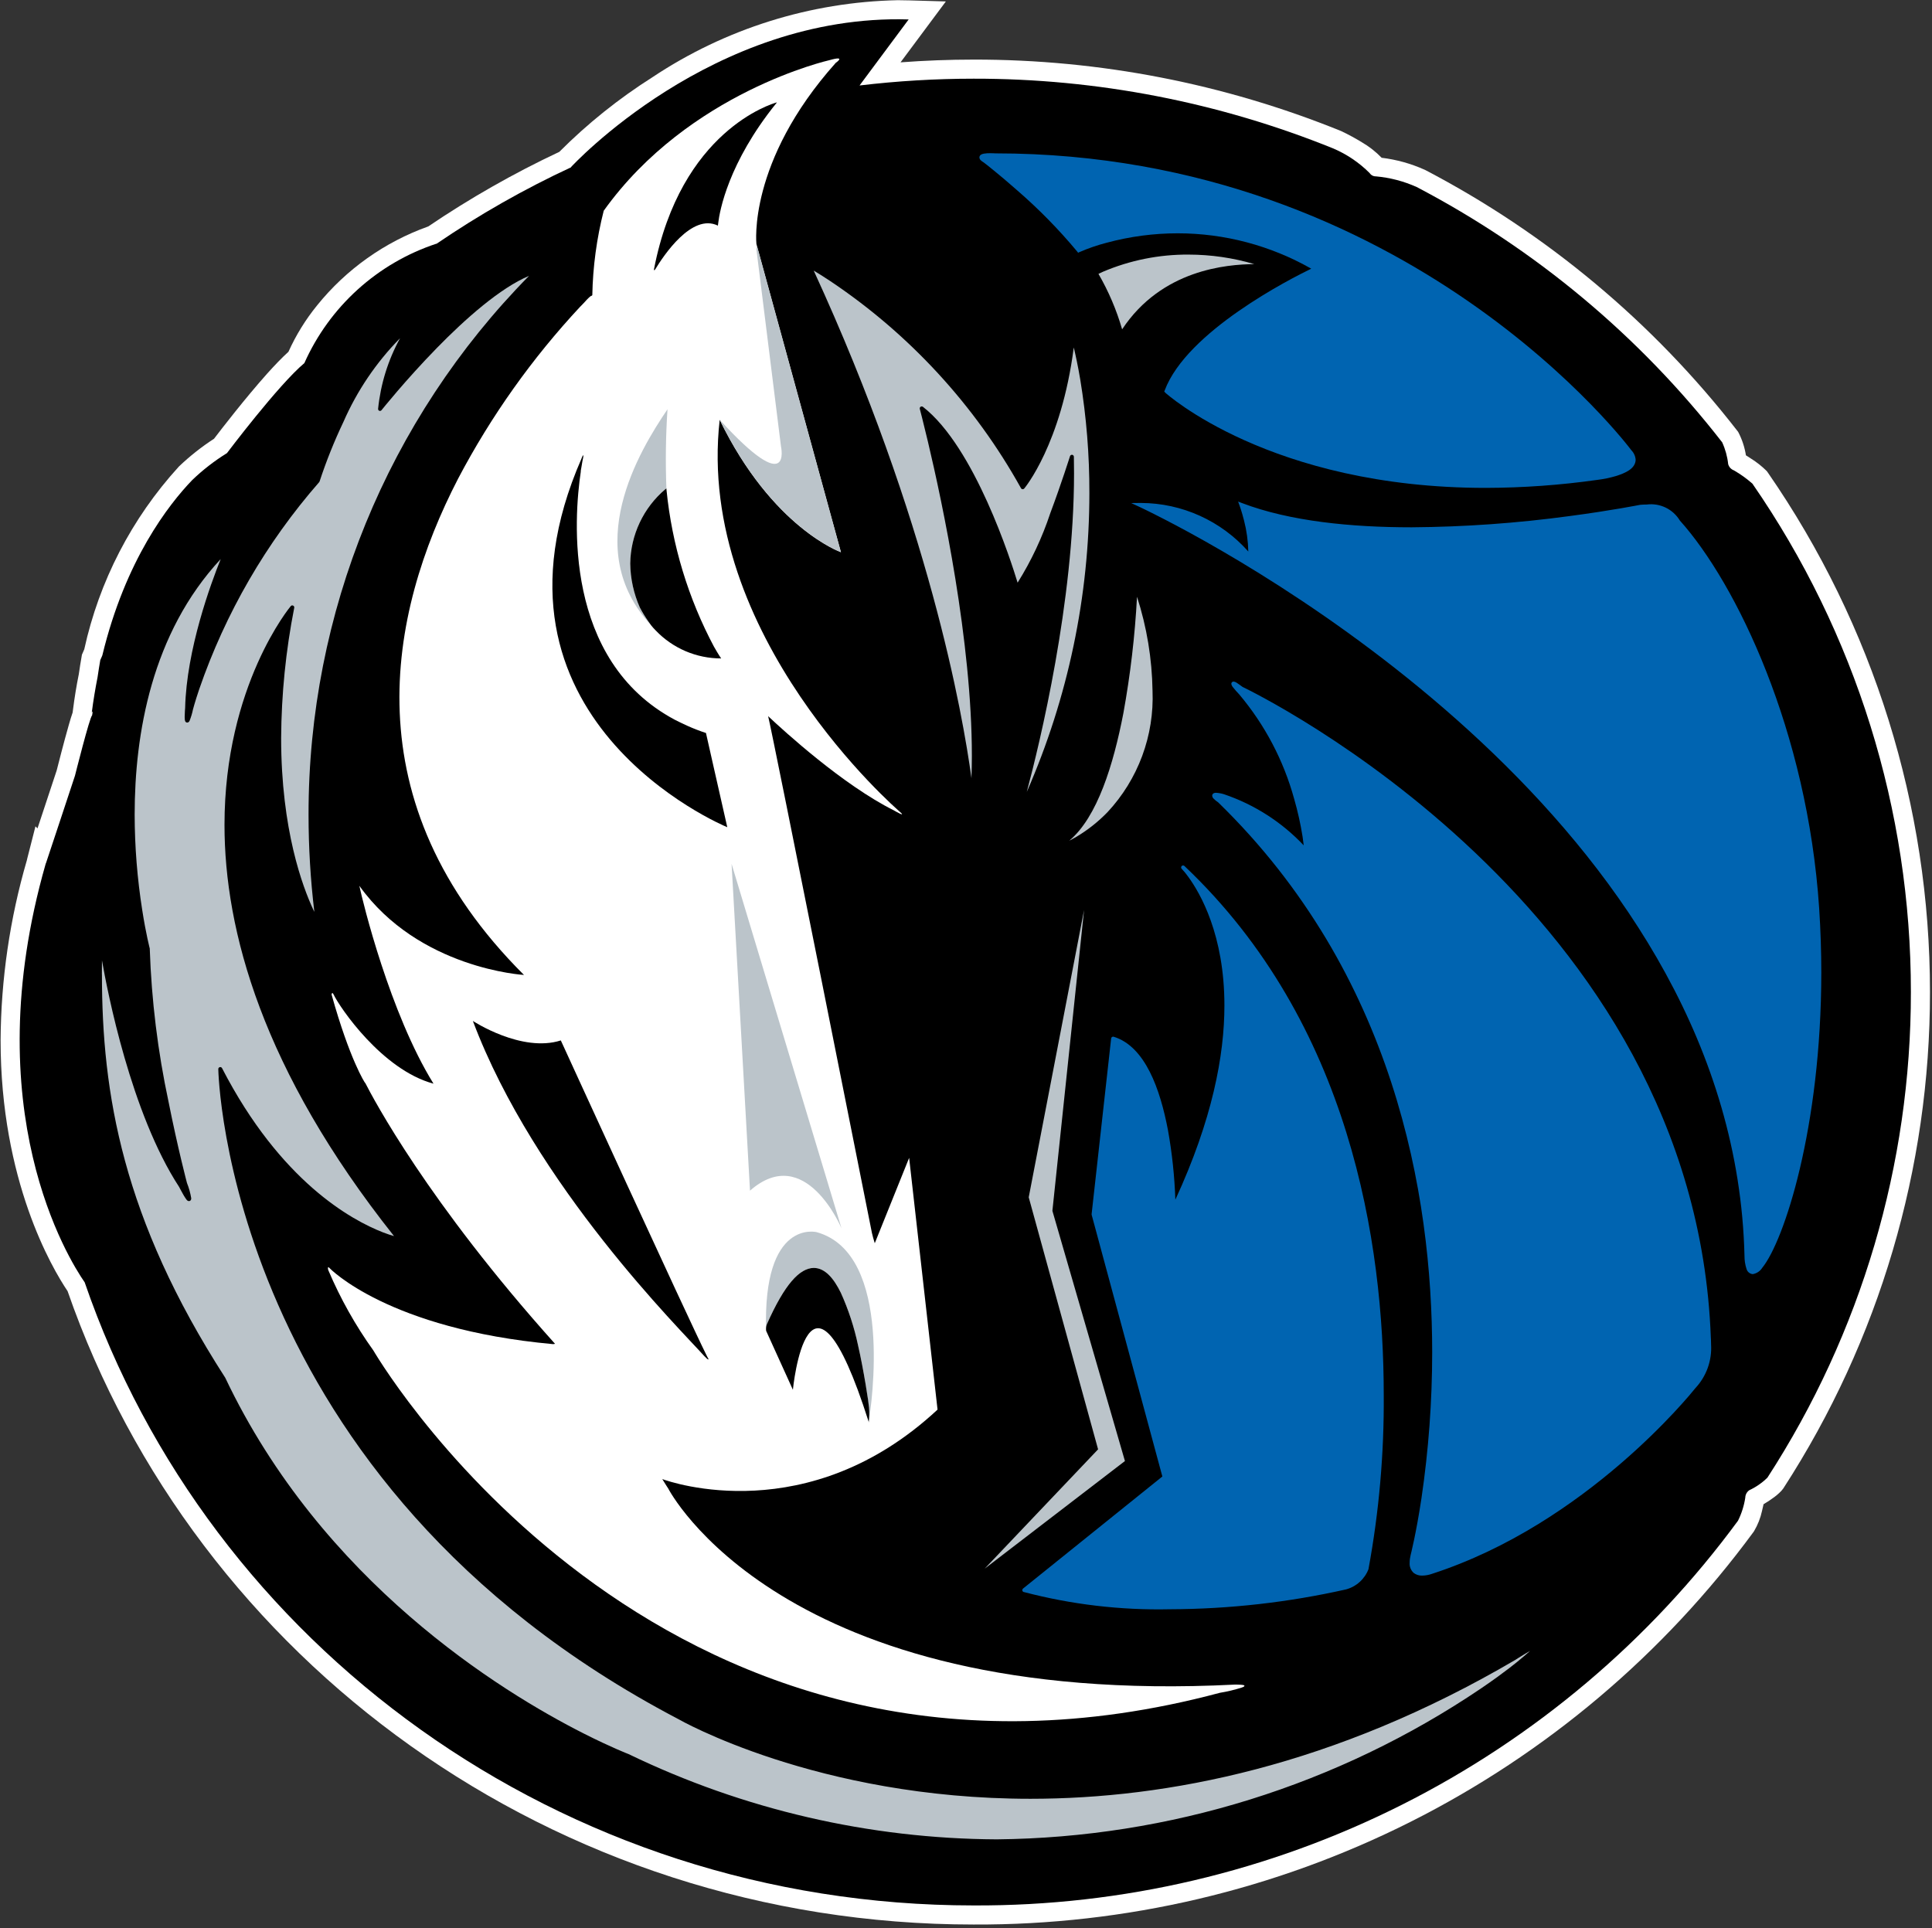 <svg width="514" height="513" viewBox="0 0 514 513" fill="none" xmlns="http://www.w3.org/2000/svg">
<rect x="0" y="0" width="514" height="513" fill="#333333" stroke="none"/>
<g clip-path="url(#clip0_876_1841)">
<path d="M17.957 343.49C13.854 337.386 0.158 314.18 0.158 276.76C0.262 260.544 2.617 244.421 7.156 228.853C7.193 228.737 7.218 228.617 7.232 228.496L9.434 219.861L9.978 220.399C10.308 219.379 10.675 218.316 11.028 217.236C12.804 211.895 14.659 206.307 15.082 204.986C15.372 203.841 16.996 197.444 18.274 192.987C18.66 191.634 18.983 190.531 19.323 189.577L19.406 188.947C19.822 185.626 20.346 182.444 20.967 179.374C21.185 177.724 21.472 176.123 21.7 174.772L21.796 174.182L22.04 173.637C22.185 173.267 22.321 172.977 22.42 172.749C26.383 154.654 35.035 137.92 47.507 124.224L47.59 124.138L47.672 124.053C50.53 121.331 53.634 118.88 56.945 116.731C58.892 114.173 65.247 105.937 71.073 99.411C73.054 97.212 74.955 95.212 76.744 93.591C78.742 89.159 81.307 85.006 84.376 81.235C92.109 71.651 102.338 64.389 113.936 60.248C125.024 52.736 136.682 46.101 148.801 40.402C156.31 32.88 164.63 26.214 173.608 20.527C192.965 7.641 215.592 0.539 238.839 0.051C239.853 0.051 240.883 0.071 241.903 0.1L251.641 0.384L239.582 16.589C245.997 16.105 252.48 15.86 259.032 15.856C292.481 15.81 325.622 22.244 356.626 34.8L356.771 34.86L356.903 34.919C358.751 35.798 360.551 36.773 362.297 37.841C364.24 38.969 366.017 40.361 367.578 41.977C371.509 42.452 375.346 43.517 378.96 45.136L379.112 45.195L379.237 45.264C411.536 62.154 439.822 85.796 462.175 114.585L462.376 114.836L462.535 115.117C463.505 117.009 464.167 119.044 464.495 121.144C464.868 121.382 465.39 121.712 465.978 122.102C467.356 122.972 468.64 123.984 469.81 125.119L470.104 125.423L470.351 125.769C498.439 166.377 513.478 214.583 513.462 263.959C513.496 310.781 499.967 356.612 474.511 395.909L474.415 396.048L474.326 396.17C474.047 396.539 473.734 396.88 473.392 397.19C473.004 397.563 472.592 397.912 472.16 398.233C471.21 398.952 470.218 399.613 469.189 400.214C469.094 400.686 468.955 401.32 468.773 402.02C468.363 403.899 467.654 405.701 466.674 407.357L466.605 407.466L466.509 407.605C442.609 440.136 411.356 466.556 375.301 484.707C339.245 502.858 299.408 512.227 259.041 512.048C147.105 512.048 52 441.575 17.97 343.49" fill="white"/>
<path d="M466.189 128.654C464.676 127.323 463.034 126.147 461.287 125.142C460.922 125.007 460.595 124.786 460.332 124.499C460.069 124.212 459.878 123.867 459.775 123.491C459.56 121.482 459.02 119.521 458.177 117.685C436.265 89.481 408.547 66.317 376.9 49.76C373.478 48.22 369.821 47.263 366.083 46.928C365.748 46.938 365.417 46.863 365.12 46.708C364.823 46.554 364.57 46.326 364.386 46.047C361.612 43.268 358.331 41.047 354.721 39.504C324.321 27.197 291.825 20.891 259.028 20.936C248.885 20.939 238.751 21.542 228.679 22.742L241.744 5.171C189.447 3.609 151.918 44.452 151.918 44.452L151.938 44.509C139.448 50.312 127.457 57.131 116.085 64.899L116.115 64.833C108.368 67.39 101.24 71.538 95.188 77.009C89.137 82.481 84.295 89.157 80.973 96.608C74.067 102.385 60.378 120.56 60.378 120.56C57.053 122.618 53.955 125.021 51.135 127.73C44.863 134.256 33.356 148.988 27.229 174.36C27.071 174.779 26.869 175.178 26.684 175.604C26.45 177.017 26.173 178.615 25.952 180.196C25.358 183.21 24.833 186.333 24.417 189.591L24.681 189.234C24.585 189.917 24.509 190.32 24.509 190.32C23.866 190.762 19.944 206.393 19.944 206.393C19.31 208.373 12.187 229.79 12.187 229.79L12.137 229.747C12.131 229.792 12.131 229.838 12.137 229.882C-6.609 295.381 18.29 335.079 22.532 341.189C55.651 437.541 149.016 506.968 259.028 506.968C298.595 507.145 337.642 497.964 372.984 480.174C408.326 462.385 438.961 436.492 462.389 404.607C463.349 402.676 464.002 400.607 464.324 398.474C464.333 398.084 464.434 397.701 464.619 397.357C464.804 397.013 465.067 396.717 465.387 396.494C467.18 395.661 468.816 394.525 470.223 393.137C495.166 354.666 508.421 309.788 508.382 263.939C508.406 215.596 493.687 168.395 466.189 128.634" fill="black"/>
<path d="M154.377 81.589C155.037 80.929 155.621 80.302 156.13 79.727C156.975 78.856 157.302 78.644 157.401 78.707C157.465 78.654 157.526 78.597 157.582 78.535C157.727 70.955 158.746 63.416 160.619 56.069C183.287 24.379 220.697 16.001 220.697 16.001C225.345 14.681 222.348 16.721 222.348 16.721C198.795 43.106 201.244 64.916 201.244 64.916L223.728 146.925C223.728 146.925 205.506 140.515 191.47 111.701C184.98 169.187 239.199 215.804 239.199 215.804C241.56 217.821 237.843 215.632 237.843 215.632C224.266 208.852 208.635 194.562 204.357 190.545C205.503 194.971 231.894 327.635 231.97 328.028C232.096 328.645 232.452 329.926 232.729 330.778L241.873 308.06L249.429 375.047C215.059 407.031 178.458 394.365 176.197 393.533C177.075 394.969 177.768 396.019 177.768 396.019C177.768 396.019 207.51 454.397 328.584 448.207C328.584 448.207 331.485 448.187 331.043 448.567C331.092 448.66 330.934 448.801 330.383 448.99C328.473 449.604 326.52 450.073 324.54 450.393C178.355 489.44 102.601 364.87 99.33 359.308C94.566 352.657 90.55 345.501 87.354 337.971C87.235 337.677 87.063 336.686 87.74 337.456C87.74 337.456 103.254 353.63 147.158 357.628C147.33 357.614 147.501 357.587 147.669 357.549C113.729 319.716 99.31 292.311 97.164 288.116C97.164 288.116 97.164 288.116 97.124 288.116C97.085 288.116 93.051 281.976 88.212 264.599C88.212 264.599 88.334 263.728 88.75 264.599C90.4 268.052 101.624 284.613 115.3 288.317H115.326C103.74 269.607 96.511 240.007 95.603 235.679C111.411 257.796 139.39 259.397 139.39 259.397C139.35 259.32 139.301 259.247 139.245 259.179C139.283 259.227 139.314 259.281 139.338 259.338C93.295 213.411 103.215 163.407 121.905 127.298C130.652 110.69 141.568 95.319 154.367 81.589" fill="white"/>
<path d="M292.141 385.616L261.93 417.405C261.956 417.387 261.979 417.366 261.999 417.342L299.284 388.729L279.986 322.164L288.414 242.115L273.688 318.56L292.141 385.616Z" fill="#BBC4CA"/>
<path d="M298.868 189.763C296.227 203.436 291.936 217.432 284.476 223.678C285.03 223.404 285.69 223.044 286.456 222.592C289.469 220.786 292.23 218.59 294.669 216.062C298.695 211.74 301.825 206.663 303.877 201.124C305.93 195.585 306.864 189.694 306.625 183.792C306.497 175.294 305.106 166.862 302.499 158.773C301.944 169.17 300.731 179.52 298.868 189.763Z" fill="#BBC4CA"/>
<path d="M298.538 87.623C309.062 71.719 326.359 70.345 333.694 70.269C328.02 68.597 322.136 67.744 316.221 67.737C308.389 67.688 300.63 69.244 293.422 72.309C292.923 72.534 292.53 72.725 292.24 72.867C294.932 77.511 297.047 82.466 298.538 87.623Z" fill="#BBC4CA"/>
<path d="M285.232 121C285.357 121.017 285.472 121.078 285.557 121.17C285.643 121.263 285.693 121.382 285.7 121.508C285.727 122.981 285.741 124.461 285.743 125.948C285.743 160.183 276.649 197.679 273.17 210.704C284.153 185.633 289.823 158.558 289.823 131.187C289.852 121.079 289.041 110.986 287.4 101.012C286.767 97.253 286.129 94.368 285.674 92.453C282.347 118.227 272.546 129.919 272.496 129.975C272.443 130.04 272.374 130.091 272.297 130.124C272.219 130.157 272.135 130.17 272.051 130.164C271.963 130.156 271.878 130.127 271.804 130.078C271.731 130.03 271.67 129.964 271.628 129.886C259.317 107.741 241.91 88.845 220.849 74.76C218.971 73.509 217.479 72.594 216.485 72C247.165 138.68 256.143 190.096 258.451 207.05C258.52 205.099 258.563 203.109 258.563 201.109C258.563 170.66 250.769 133.943 246.867 117.508C245.57 112.025 244.709 108.806 244.709 108.799C244.681 108.692 244.687 108.579 244.726 108.475C244.765 108.371 244.835 108.281 244.926 108.219C245.022 108.161 245.132 108.133 245.243 108.138C245.354 108.143 245.461 108.182 245.55 108.248C259.335 118.97 269.017 149.389 270.73 155.03C274.358 149.239 277.276 143.032 279.422 136.544C282.393 128.622 284.661 121.389 284.67 121.376C284.703 121.27 284.77 121.176 284.859 121.11C284.949 121.043 285.057 121.007 285.169 121.007H285.238" fill="#BBC4CA"/>
<path d="M27.12 259.268C27.12 290.957 32.587 324.149 59.866 366.474L59.909 366.533C85.657 420.805 133.168 450.022 155.308 461.229C162.675 464.956 167.191 466.689 167.247 466.709C197.796 481.469 231.257 489.217 265.185 489.386C311.135 488.935 355.937 474.973 394.009 449.24C400.572 444.783 404.054 441.822 404.054 441.822L404.384 442.222L404.054 441.819C405.374 440.743 406.342 439.891 407.058 439.254C406.665 439.466 406.272 439.706 405.886 439.938C404.477 440.773 403.186 441.611 403.179 441.621C354.912 469.947 310.421 478.592 274.134 478.592C217.251 478.592 180.451 457.387 180.418 457.367C59.83 394.13 58.077 284.52 58.077 284.444C58.073 284.325 58.111 284.208 58.184 284.114C58.257 284.019 58.36 283.953 58.476 283.926C58.591 283.897 58.712 283.908 58.82 283.956C58.928 284.005 59.016 284.088 59.071 284.193C74.631 314.335 93.493 324.621 101.891 327.889C103.109 328.357 104.096 328.678 104.826 328.879C69.756 284.702 59.727 247.513 59.727 219.477C59.727 182.338 77.312 161.317 77.355 161.264C77.428 161.174 77.53 161.111 77.644 161.086C77.758 161.061 77.877 161.075 77.982 161.126C78.09 161.174 78.177 161.258 78.231 161.363C78.285 161.468 78.302 161.588 78.279 161.703C76.032 173.116 74.866 184.716 74.796 196.347C74.796 220.811 80.543 236.038 83.379 242.099C83.462 242.277 83.547 242.449 83.63 242.607C82.605 234.05 82.091 225.439 82.088 216.82C82.02 163.159 103.094 111.631 140.747 73.398C133.095 76.607 123.8 84.826 116.227 92.584C107.846 101.166 101.518 109.118 101.502 109.132C101.434 109.217 101.342 109.279 101.238 109.31C101.134 109.341 101.023 109.338 100.92 109.303C100.82 109.264 100.734 109.194 100.675 109.103C100.616 109.013 100.586 108.906 100.59 108.798C101.253 102.197 103.24 95.798 106.433 89.983C100.085 96.435 94.973 103.996 91.351 112.291C88.908 117.419 86.795 122.699 85.023 128.096L84.911 128.287C70.809 144.42 59.97 163.134 52.993 183.394C51.841 186.804 51.343 188.745 51.343 188.745C51.13 189.795 50.821 190.823 50.419 191.815C50.306 191.94 50.306 192.178 49.811 192.251C49.689 192.25 49.57 192.212 49.471 192.141C49.372 192.07 49.297 191.97 49.257 191.855C49.21 191.75 49.182 191.639 49.174 191.525C49.144 191.278 49.129 191.03 49.131 190.782C49.131 189.775 49.253 188.385 49.253 188.385C49.623 172.778 56.106 155.233 58.717 148.747C40.331 168.523 35.825 195.334 35.825 216.747C35.84 225.259 36.515 233.758 37.845 242.165C38.835 248.543 39.846 252.362 39.846 252.375V252.507C40.307 266.162 41.976 279.749 44.833 293.109C47.306 305.521 49.739 314.751 49.739 314.734C50.268 316.061 50.652 317.441 50.884 318.85C50.876 318.973 50.853 319.094 50.815 319.21C50.766 319.317 50.689 319.407 50.591 319.471C50.494 319.535 50.38 319.571 50.264 319.573C50.147 319.564 50.033 319.529 49.931 319.472C49.828 319.415 49.739 319.337 49.669 319.243C49.548 319.1 49.438 318.948 49.339 318.788C49.105 318.458 48.844 317.989 48.593 317.543C48.108 316.685 47.666 315.83 47.666 315.82C34.828 296.15 28.563 263.707 27.127 255.521C27.127 256.755 27.107 257.993 27.107 259.235" fill="#BBC4CA"/>
<path d="M310.002 104.444L309.741 104.203L309.864 103.873C315.762 88.117 343.464 74.111 348.845 71.483C338.023 65.323 325.786 62.081 313.333 62.075C306.948 62.076 300.592 62.919 294.428 64.584C291.958 65.22 289.541 66.051 287.202 67.07L286.823 67.245L286.575 66.915C281.695 61.052 276.345 55.597 270.578 50.605C265.772 46.359 262.085 43.498 261.765 43.26C261.062 42.801 260.619 42.537 260.563 41.873C260.57 41.716 260.618 41.562 260.703 41.43C260.789 41.297 260.908 41.189 261.048 41.117C261.273 41.001 261.515 40.92 261.765 40.88C262.31 40.792 262.863 40.752 263.415 40.761C264.075 40.761 264.647 40.801 264.785 40.804C375.266 40.834 434.001 119.77 434.014 119.793C434.693 120.483 435.1 121.395 435.159 122.362C435.064 124.745 432.367 125.877 429.931 126.653C428.311 127.128 426.655 127.472 424.979 127.679C415.137 129.073 405.21 129.785 395.27 129.809C337.833 129.809 310.055 104.513 309.986 104.454" fill="#0064B1"/>
<path d="M272.344 423.584C272.254 423.554 272.173 423.5 272.11 423.429C272.047 423.358 272.004 423.271 271.985 423.178C271.967 423.084 271.975 422.987 272.008 422.897C272.04 422.807 272.096 422.728 272.169 422.666L309.24 392.842L290.424 323.191V322.996L295.616 276.291C295.622 276.212 295.646 276.136 295.687 276.069C295.727 276.002 295.784 275.945 295.851 275.904C295.914 275.861 295.986 275.833 296.061 275.821C296.137 275.81 296.214 275.816 296.287 275.838C304.717 278.43 308.669 289.897 310.715 300.596C311.823 306.738 312.485 312.952 312.696 319.19C322.539 297.892 325.751 280.786 325.751 267.52C325.751 248.727 319.308 237.642 316.129 233.288C315.6 232.536 315.017 231.825 314.383 231.159C314.287 231.059 314.234 230.926 314.234 230.788C314.234 230.65 314.287 230.517 314.383 230.417C314.481 230.32 314.614 230.266 314.752 230.266C314.891 230.266 315.023 230.32 315.122 230.417C359.273 272.237 368.139 330.767 368.139 371.131C368.255 386.651 366.9 402.147 364.092 417.411V417.471C363.591 418.78 362.788 419.952 361.749 420.893C360.71 421.834 359.463 422.516 358.111 422.884C342.74 426.344 327.038 428.115 311.283 428.166C298.162 428.453 285.065 426.908 272.371 423.578" fill="#0064B1"/>
<path d="M376.141 418.524C375.753 418.183 375.451 417.756 375.259 417.277C375.066 416.799 374.988 416.281 375.032 415.767C375.039 415.076 375.128 414.388 375.296 413.717C375.296 413.717 376.735 408.178 378.171 398.655C380.072 385.783 381.026 372.79 381.026 359.779C381.026 317.734 370.942 259.099 324.101 213.492C323.64 213.19 323.214 212.838 322.83 212.442C322.633 212.239 322.516 211.972 322.5 211.69C322.501 211.558 322.538 211.43 322.608 211.318C322.677 211.206 322.775 211.116 322.893 211.056C323.083 210.963 323.295 210.92 323.507 210.931C324.225 210.971 324.936 211.099 325.622 211.313C333.702 214.048 340.99 218.72 346.848 224.92C346.772 224.309 346.67 223.537 346.548 222.626C346.008 219.219 345.257 215.849 344.3 212.535C341.495 202.331 336.513 192.855 329.696 184.76C329.094 184.137 328.523 183.484 327.986 182.803C327.775 182.556 327.637 182.255 327.587 181.935C327.586 181.779 327.645 181.629 327.752 181.515C327.866 181.406 328.019 181.344 328.177 181.344C328.516 181.384 328.838 181.515 329.108 181.723C329.458 181.948 329.934 182.281 330.577 182.763C333.383 184.12 451.037 241.049 455.163 356.016C455.163 356.016 455.223 356.676 455.223 357.716C455.353 359.831 455.051 361.95 454.336 363.944C453.62 365.938 452.505 367.766 451.06 369.316C449.918 370.735 422.045 405.412 381.017 418.728C380.178 419.029 379.296 419.191 378.405 419.21C377.59 419.248 376.786 419.004 376.128 418.52" fill="#0064B1"/>
<path d="M464.644 337.595C464.281 336.464 464.102 335.283 464.113 334.096C461.439 223.479 340.164 153.838 309.851 138.201C305.526 135.967 303.084 134.834 303.084 134.834L300.948 133.844L303.288 133.818H303.579C308.975 133.842 314.306 135.006 319.221 137.232C324.137 139.459 328.528 142.698 332.106 146.738C332.046 143.939 331.662 141.156 330.96 138.446C330.366 136.112 329.792 134.534 329.792 134.534L329.396 133.451L330.465 133.86C343.161 138.696 359.514 140.301 375.56 140.297C389.626 140.196 403.67 139.196 417.608 137.303C428.944 135.805 436.368 134.309 436.381 134.309H436.407H436.437C437.031 134.257 437.596 134.234 438.121 134.234C439.838 134.016 441.582 134.301 443.141 135.054C444.7 135.806 446.007 136.995 446.905 138.475C462.059 155.38 480.845 194.569 483.981 241.631C484.368 247.54 484.549 253.277 484.549 258.797C484.523 300.085 474.646 330.181 468.836 337.317C468.559 337.76 468.19 338.139 467.756 338.429C467.321 338.719 466.83 338.914 466.314 339.001C465.923 338.968 465.551 338.813 465.252 338.559C464.952 338.304 464.74 337.963 464.644 337.581" fill="#0064B1"/>
<path d="M206.483 27.538C206.568 27.452 206.638 27.353 206.691 27.244H206.658C205.311 27.627 181.151 34.754 173.998 71.6C173.998 71.6 173.942 72.26 174.328 71.652C176.503 68.067 184.046 56.639 190.995 60.03C190.995 60.03 191.038 59.749 191.09 59.274C191.464 56.154 193.731 43.35 206.48 27.521" fill="black"/>
<path d="M187.958 360.576C182.736 350.085 149.204 276.82 149.204 276.82C138.76 280.154 125.823 271.65 125.823 271.65V271.69C142.328 315.514 181.168 353.842 187.36 360.79C187.399 360.815 187.433 360.848 187.459 360.886C188.509 362.038 188.509 361.616 188.509 361.616C188.357 361.401 188.205 361.038 187.958 360.576Z" fill="black"/>
<path d="M154.71 122.002C124.43 191.198 192.56 219.712 193.457 220.078H193.487L189.879 204.151L187.819 195.024C186.171 194.487 184.552 193.862 182.97 193.152C182.445 192.927 181.937 192.67 181.425 192.439C180.795 192.132 180.154 191.831 179.56 191.518C149.792 175.673 152.68 137.791 154.516 125.498C154.509 125.412 154.509 125.326 154.516 125.241C154.585 124.884 154.641 124.534 154.697 124.207C154.879 123.052 155.027 122.27 155.126 121.85C155.156 121.662 155.182 121.54 155.182 121.54V121.491C155.265 120.57 154.852 121.623 154.7 122.012" fill="black"/>
<path d="M199.535 316.788L194.633 229.84L223.869 326.787C223.869 326.787 214.274 303.878 199.538 316.788" fill="#BBC4CA"/>
<path d="M201.297 66.79L207.777 118.781C207.777 118.781 210.939 132.975 191.47 111.684C205.503 140.498 223.724 146.909 223.724 146.909L201.416 65.529C201.251 65.928 201.21 66.368 201.297 66.79Z" fill="#BBC4CA"/>
<path d="M170.228 161.628C168.595 157.946 167.726 153.97 167.673 149.942C167.724 146.168 168.585 142.448 170.197 139.034C171.809 135.621 174.135 132.593 177.018 130.156L177.296 129.948C177.022 122.93 177.119 115.902 177.586 108.895C170.113 119.9 154.268 145.978 173.232 166.378C172.929 165.952 172.651 165.569 172.397 165.196C171.598 164.055 170.873 162.863 170.228 161.628Z" fill="#BBC4CA"/>
<path d="M190.028 172.21C183.093 159.214 178.775 144.983 177.319 130.324C177.299 130.201 177.29 130.076 177.292 129.951L177.012 130.159C174.129 132.596 171.804 135.623 170.192 139.036C168.581 142.449 167.721 146.168 167.67 149.942C167.723 153.97 168.592 157.945 170.225 161.628C170.87 162.863 171.594 164.055 172.394 165.196C172.651 165.566 172.925 165.952 173.229 166.378C173.533 166.803 173.988 167.249 174.43 167.724C176.678 170.085 179.383 171.964 182.38 173.247C185.377 174.529 188.603 175.189 191.863 175.185C191.863 175.185 191.13 174.145 190.041 172.214" fill="black"/>
<path d="M216.488 337.342C219.512 337.375 221.813 340.138 223.698 343.971C225.733 348.473 227.271 353.184 228.286 358.02C229.752 364.354 230.689 370.686 231.201 374.551C231.201 376.297 231.171 377.575 231.125 378.318V378.38C231.765 374.188 237.915 333.553 217.261 327.832C217.261 327.832 202.895 324.158 203.822 354.098C203.911 353.415 203.987 352.817 204.04 352.263C208.757 341.667 212.702 337.425 216.488 337.342Z" fill="#BBC4CA"/>
<path d="M231.211 374.549C231.128 373.282 229.762 364.352 228.296 358.018C227.281 353.183 225.742 348.474 223.708 343.972C221.823 340.136 219.522 337.37 216.498 337.344C212.712 337.426 208.767 341.661 204.05 352.261C203.823 352.844 203.748 353.476 203.832 354.096L210.946 369.769C210.946 369.769 215.033 327.804 231.098 378.253C231.098 378.349 231.098 378.428 231.128 378.461V378.362V378.392V378.319C231.275 377.069 231.3 375.808 231.204 374.553" fill="black"/>
</g>
<defs>
<clipPath id="clip0_876_1841">
<rect width="513.305" height="512" fill="white" transform="translate(0.158 0.051)"/>
</clipPath>
</defs>
</svg>
